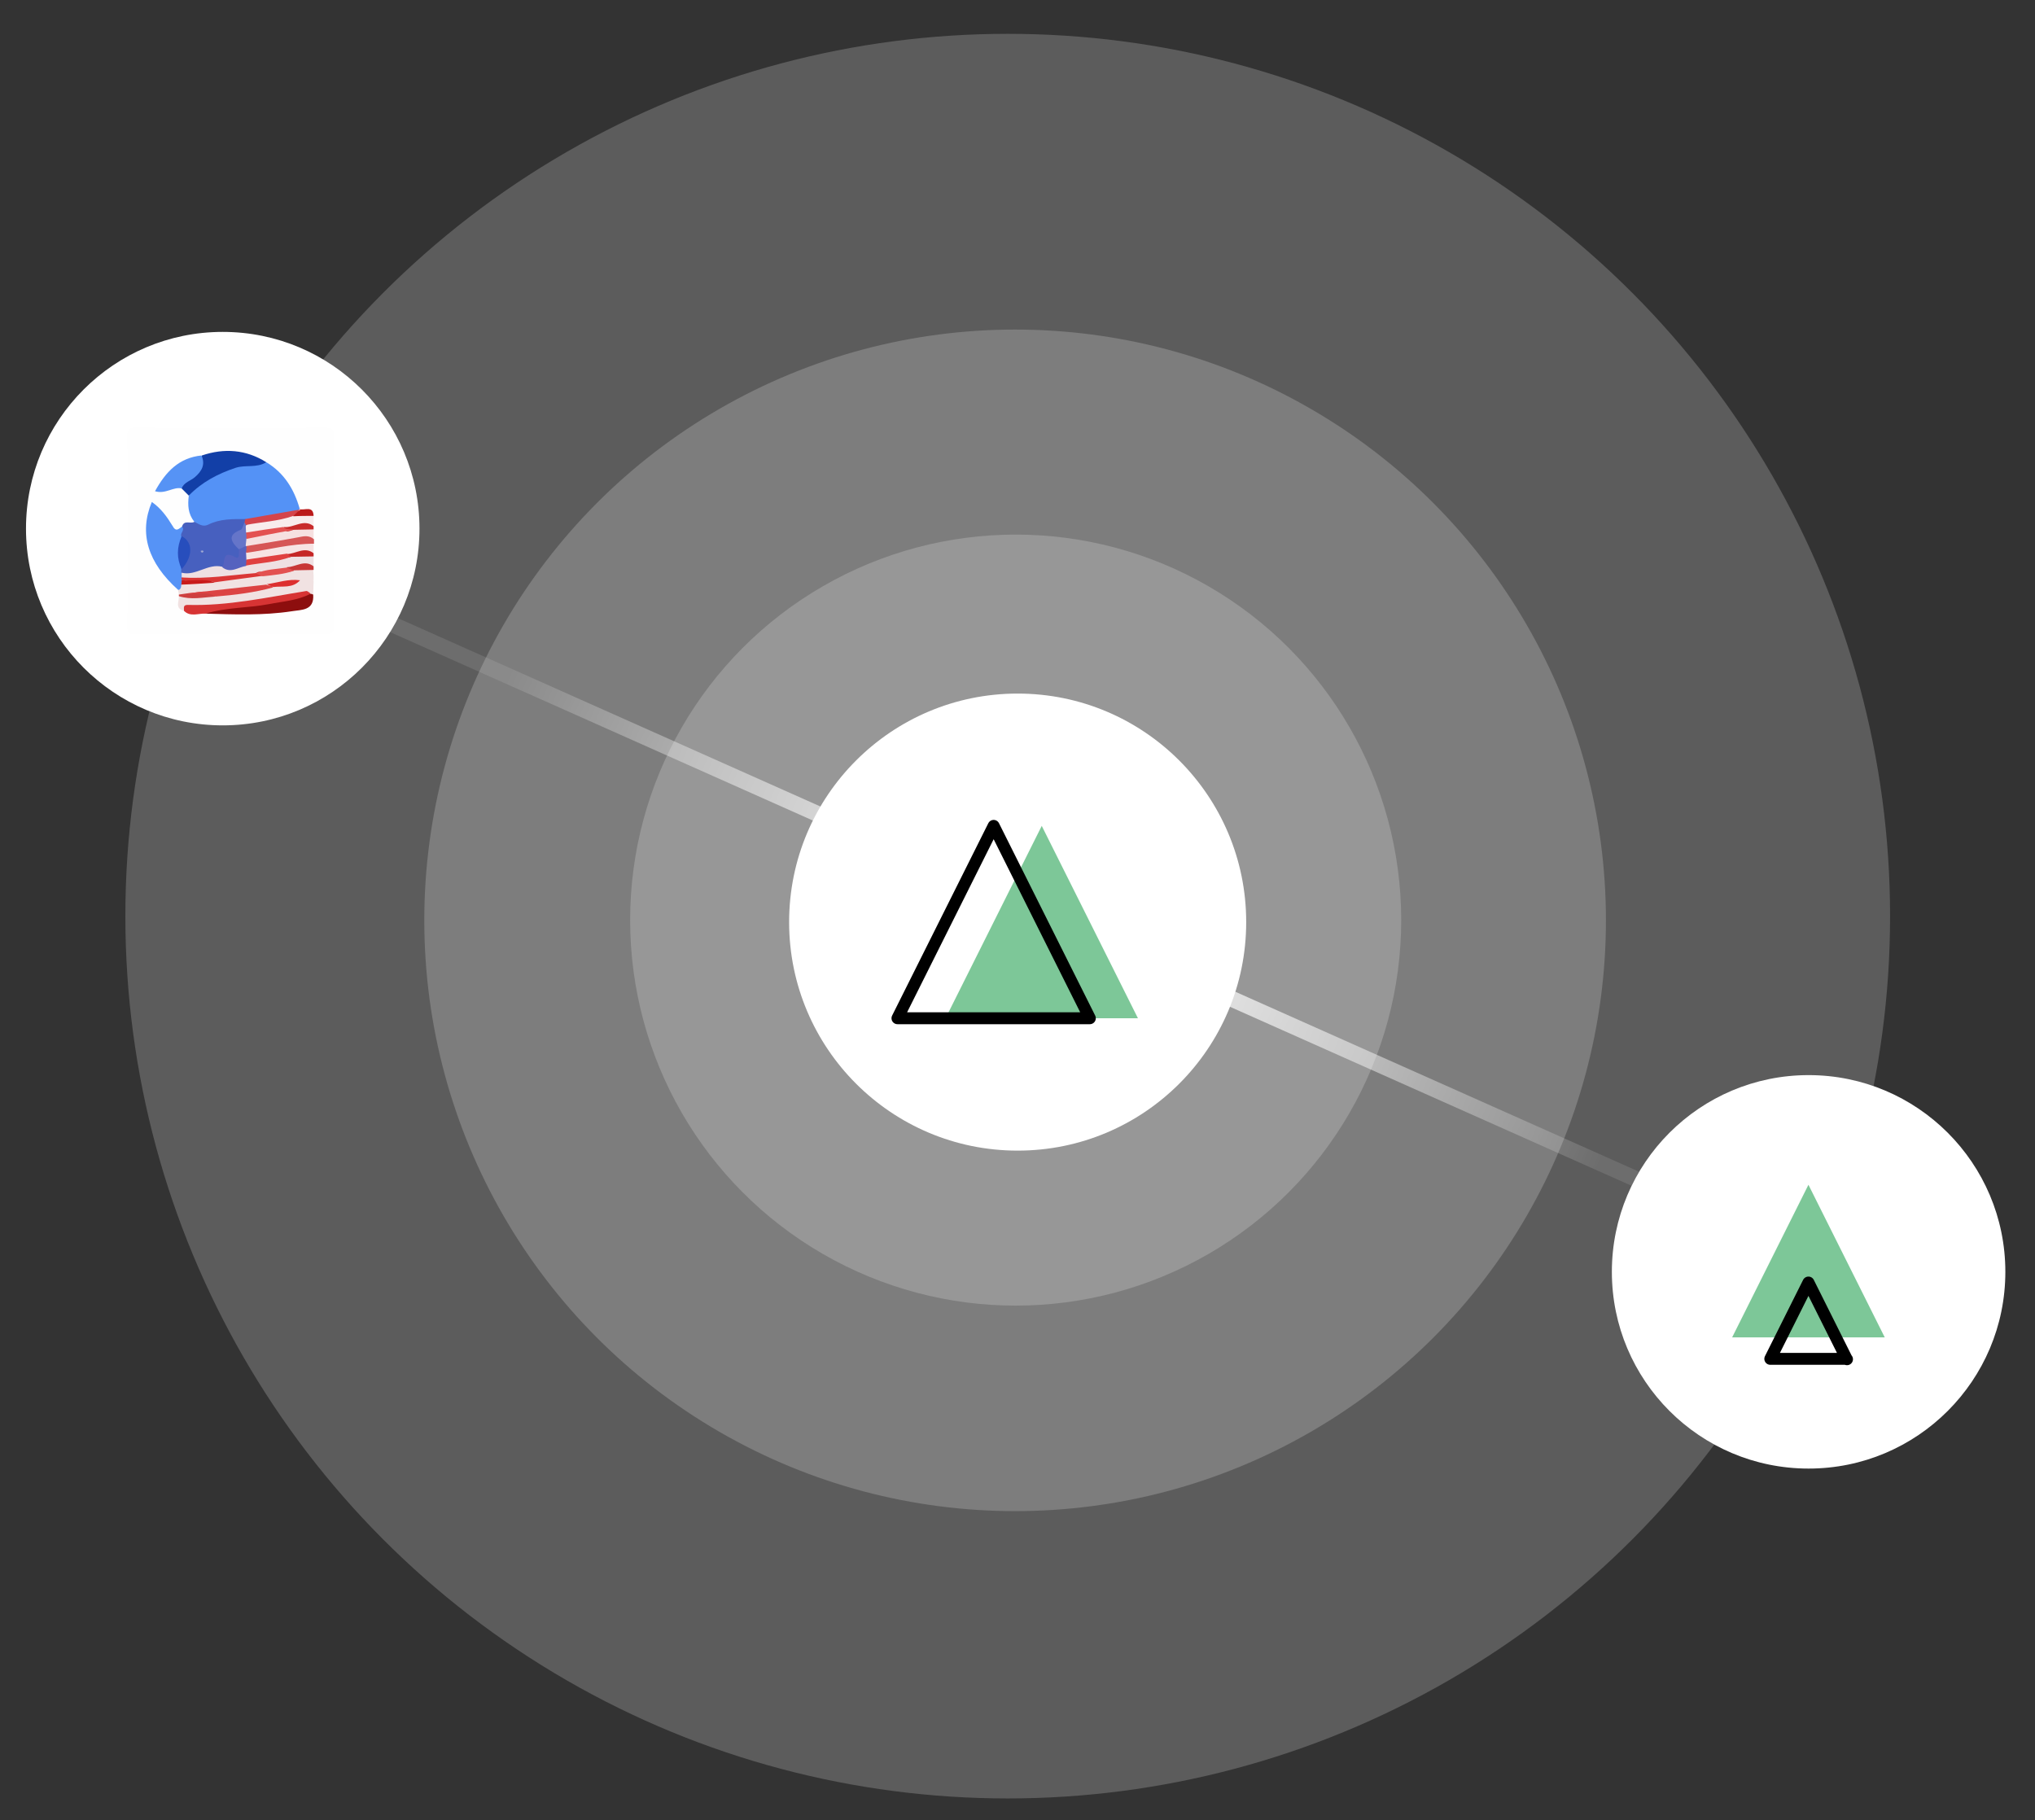 <?xml version="1.0" encoding="utf-8"?>
<!-- Generator: Adobe Illustrator 24.1.2, SVG Export Plug-In . SVG Version: 6.00 Build 0)  -->
<svg version="1.1" id="Calque_1" xmlns="http://www.w3.org/2000/svg" xmlns:xlink="http://www.w3.org/1999/xlink" x="0px" y="0px"
	 viewBox="0 0 512 458" style="enable-background:new 0 0 512 458;" xml:space="preserve">
<rect x="0" y="0" width="512" height="458" fill="#333333" stroke="none"/>
<style type="text/css">
	svg { background:#9bc8c3; }
	.st0{opacity:0.2;fill:#FFFFFF;}
	.st1{fill:#FFFFFF;}
	.st2{fill:url(#SVGID_1_);}
	.st3{fill:url(#SVGID_2_);}
	.st4{fill:#7DC798;}
	.st5{fill: none;stroke: #000000;stroke-width: 3;stroke-linecap: round;stroke-linejoin: round;}
	.st6{fill:#FEFEFE;}
	.st7{fill:#5492F6;}
	.st8{fill:#4760BF;}
	.st9{fill:#5693F6;}
	.st10{fill:#123FA7;}
	.st11{fill:#F1E2E2;}
	.st12{fill:#EFE0E2;}
	.st13{fill:#5693F5;}
	.st14{fill:#D73434;}
	.st15{fill:#8D0E0E;}
	.st16{fill:#F7E3E3;}
	.st17{fill:#F8ECEC;}
	.st18{fill:#F6E0E0;}
	.st19{fill:#D65656;}
	.st20{fill:#C82B2B;}
	.st21{fill:#C83636;}
	.st22{fill:#C52626;}
	.st23{fill:#CE4040;}
	.st24{fill:#BB1A1A;}
	.st25{fill:#D4444B;}
	.st26{fill:#5562BF;}
	.st27{fill:#274EBD;}
	.st28{fill:#6575C9;}
	.st29{fill:#9DA7D2;}
	.st30{fill:#DA3636;}
	.st31{fill:#C91B1B;}
	.st32{fill:#DC4343;}
	.st33{fill:#DD2F2F;}
	.st34{fill:#E35151;}
	.st35{fill:#E04040;}
	.st36{fill:#E35252;}
	.z-index-above {
		z-index:10;
		position: relative;
	}
	.funds-interaction {
		animation: translate-funds 7s ease-in-out infinite;
		transform: translate(-18px, -7px);
		z-index:1;
		position: relative;
		fill:#FFF;
		opacity:1;
	}
	@keyframes translate-funds {
	  0%, 100%  {
		transform: translate(-18px, -7px);
		fill:#FFF;
	  }
	  10% { fill:#FFF; }
	  11% { fill:#7DC798; }
	  20% {
		transform: translate(314px, 139px);
		fill:#7DC798;
	  }
	  50% {
		transform: translate(314px, 139px);
		fill:#7DC798;
	  }
	  60% {	fill:#7DC798; }
	  61% { fill:#FFF; }
	  70% {	transform: translate(-18px, -7px); }
	}
	
	.circle-client {
		transform-origin: 56.04px 133.01px;
		transform: scale(1);
		animation: circle-client 7s ease-in-out infinite;
	}
	
	@keyframes circle-client {
		0%,100% { transform: scale(1); }
		2% { transform: scale(1.1); }
		4% { transform: scale(1); }
		66% { transform: scale(1); }
		68% { transform: scale(1.1); }
		70% { transform: scale(1); }
	}
	
	.circle-orne {
		transform-origin: 256.04px 232.01px;
		transform: scale(1);
		animation: circle-orne 7s ease-in-out infinite;
	}
	
	@keyframes circle-orne {
		0%,100% { transform: scale(1); }
		8% { transform: scale(1); }
		10% { transform: scale(1.1); }
		12% { transform: scale(1); }
		58% { transform: scale(1); }
		60% { transform: scale(1.1); }
		62% { transform: scale(1); }
	}
	
	.circle-tree {
		transform-origin: 455.04px 320.01px;
		transform: scale(1);
		animation: circle-tree 7s ease-in-out infinite;
	}
	
	@keyframes circle-tree {
		0%,100% { transform: scale(1); }
		18% { transform: scale(1); }
		20% { transform: scale(1.1); }
		22% { transform: scale(1); }
		48% { transform: scale(1); }
		50% { transform: scale(1.1); }
		52% { transform: scale(1); }
	}
	
</style>

<circle class="st0" cx="253.54" cy="230.51" r="222"/>
<circle class="st0" cx="255.4" cy="231.57" r="148.65"/>
<circle class="st0" cx="255.54" cy="231.51" r="97"/>
<linearGradient id="SVGID_1_" gradientUnits="userSpaceOnUse" x1="1658.804" y1="3556.729" x2="1862.312" y2="3645.446" gradientTransform="matrix(-0.917 -0.186 -0.186 -0.583 2646.388 2701.014)">
	<stop  offset="0.296" style="stop-color:#FFFFFF;stop-opacity:0.1"/>
	<stop  offset="1" style="stop-color:#FFFFFF"/>
</linearGradient>
<polygon class="st2" points="267.89,234.79 269.52,231.13 481.42,325.59 479.79,329.24 "/>
<linearGradient id="SVGID_2_" gradientUnits="userSpaceOnUse" x1="339.338" y1="-461.541" x2="542.845" y2="-372.824" gradientTransform="matrix(0.917 0.186 0.186 0.583 -156.156 350.333)">
	<stop  offset="0.288" style="stop-color:#FFFFFF;stop-opacity:0.1"/>
	<stop  offset="1" style="stop-color:#FFFFFF"/>
</linearGradient>
<polygon class="st3" points="265.12,229.09 263.49,232.74 51.59,138.29 53.22,134.63 "/>
<circle class="st1 funds-interaction" cx="107.04" cy="161.01" r="8.5"/>
<circle class="st1 z-index-above circle-orne" cx="256.04" cy="232.01" r="57.5"/>
<circle class="st1 z-index-above circle-client" cx="56.04" cy="133.01" r="49.5"/>
<circle class="st1 z-index-above circle-tree" cx="455.04" cy="320.01" r="49.5"/>
<g class="z-index-above">
	<path class="st4" d="M237.9,256.2h48.4l0,0c-13.4,0-24.2-5.4-24.2-12.1l0,0l0,0C262.1,250.8,251.3,256.2,237.9,256.2    L237.9,256.2 M286.3,256.2L286.3,256.2l-24.2-48.4l0,0l-24.2,48.4"/>
		<path class="st5" d="M274.2,256.2L274.2,256.2h-48.4l0,0l0,0l24.2-48.4l0,0L274.2,256.2"/>
</g>
<g class="z-index-above">
	<path class="st4" d="M455,298.1L455,298.1L455,298.1l-19.2,38.4l0,0h38.4l0,0L455,298.1"/>
	<path class="st5" d="M464.7,342L464.7,342 M455,322.7L455,322.7L455,322.7l9.6,19.2 M455,322.7L455,322.7l-9.6,19.2l0,0h19.2"/>
</g>
<g class="z-index-above">
	<g>
		<path class="st6" d="M32.1,133.6c0-7.9,0.1-15.9-0.1-23.8c0-1.8,0.4-2.2,2.2-2.2c15.9,0.1,31.8,0.1,47.6,0c1.8,0,2.2,0.4,2.2,2.2
			c-0.1,15.9-0.1,31.8,0,47.6c0,1.8-0.4,2.2-2.2,2.2c-15.9-0.1-31.8-0.1-47.6,0c-1.8,0-2.2-0.3-2.2-2.2
			C32.2,149.5,32.1,141.6,32.1,133.6z"/>
		<path class="st7" d="M67,116.3c4.5,2.7,7,6.8,8.4,11.7c-0.1,0.2-0.3,0.4-0.4,0.5c-4.2,2.1-8.9,1.9-13.4,3
			c-2.7,0.3-5.5,0.5-8.1,1.3c-1.7,0.5-3.6,0.8-4.6-1.5c-1.6-2-1.7-4.2-1.4-6.6c2.6-5,10.4-9.1,16.6-8.6
			C65.1,116.1,66,116.6,67,116.3z"/>
		<path class="st8" d="M48.9,131.3c1.1,0.5,2.1,1.4,3.5,0.7c3-1.5,6.2-1.4,9.4-1.4c0.3,0.3,0.5,0.6,0.5,1c-0.1,0.7-0.2,1.7-0.7,1.8
			c-3.3,1.1-2,3-1,4.9c0.3,1.1,0.2,2.9-0.9,2.5c-2.7-1-2.7,2-4.3,2.4c-3.3-1-5.7,3.1-9.1,1.7c-0.4-0.2-0.7-0.5-0.9-0.8
			c-0.8-1.6,0.7-2.5,1.1-3.8c0.5-1.7,0.3-3.3-0.8-4.8c-0.8-1-0.3-2,0.1-3C46.3,130.7,47.9,131.9,48.9,131.3z"/>
		<path class="st9" d="M45.8,132.5c0.8,0.9-0.5,1.6-0.2,2.4c1,2.8-0.4,5.5,0,8.3c0,0.3,0,0.6,0,0.9c0.3,0.3,0.5,0.6,0.7,0.9
			c0.1,0.4,0.2,0.8,0.2,1.1c0,0.4,0,0.8-0.1,1.2c-0.3,0.7-0.5,1.6-1.6,1.1c-7.6-6.8-9.9-14.2-6.6-22.1c2.3,1.6,3.8,3.7,5.2,6
			C44.3,134,45,133,45.8,132.5z"/>
		<path class="st10" d="M67,116.3c-2.4,1.5-5.2,0.6-7.7,1.4c-4.5,1.5-8.5,3.6-11.8,7c-0.6-0.6-1.2-1.2-1.8-1.8
			c-0.3-1.4,0.8-2.1,1.7-2.7c2-1.4,2.9-3.4,3.4-5.6C56.4,112.7,61.9,113.1,67,116.3z"/>
		<path class="st11" d="M46.3,153.7c-2.4-0.6-1.2-2.4-1.3-3.7c2.8-1.6,5.9-0.6,8.8-0.9c4.9,0,9.6-1.7,14.5-2.1
			c2.5-0.3,4.9-0.9,7.3-1.7c1.2-0.2,2.3-0.1,3.3,0.8c0,1.2-0.1,2.3-0.1,3.5c-0.4,0.2-0.8,0.4-1.3,0.4
			C67.2,151.7,56.8,153.2,46.3,153.7z"/>
		<path class="st11" d="M78.9,146c-1.2,0-2.3,0-3.5,0c-2.8,0.8-5.6,1.1-8.4,1.7c-6.4,1-12.8,2-19.2,1.9c-0.9,0.3-1.9,0.3-2.8,0
			c-0.1-0.4-0.1-0.7-0.2-1.1c0.7-0.2,0.8-0.8,0.8-1.4c2.3-2.6,5.3-1.1,8-1.5c4.1-0.4,8.1-1.2,12.1-1.7c2.8-0.3,5.5-0.8,8.3-1.4
			c1.7-0.3,3.4-0.4,4.8,0.9C78.9,144.3,78.9,145.1,78.9,146z"/>
		<path class="st12" d="M45.7,145.3c0-0.4,0-0.8,0-1.2c3.6,0.9,6.6-2.4,10.2-1.5c2-0.4,4.1-0.7,6.1-1.4c3.7-0.9,7.6-1,11.3-2.1
			c2-0.3,3.9-0.6,5.6,0.9c0,0.9,0,1.7,0,2.6c-2.4-0.1-4.7,0.3-7,0.8c-2.7,0.3-5.4,1-8.2,1.3C57.7,145.5,51.7,146.9,45.7,145.3z"/>
		<path class="st13" d="M50.7,114.6c1,2.3,0.1,3.9-1.6,5.4c-1.1,1-2.8,1.3-3.4,2.9c-2.1-0.5-4,1.5-6.7,0.7
			C41.7,118.7,45,115.2,50.7,114.6z"/>
		<path class="st14" d="M46.3,153.7c0-0.7-0.3-1.5,0.9-1.5c10.1,0.3,20-1.9,29.9-3.5c0.3,0,0.7,0.4,1,0.6c-1.1,2.2-3.1,2.5-5.2,3
			c-7,1.5-14.1,1.3-21.2,2.1C49.9,154.3,47.9,155.3,46.3,153.7z"/>
		<path class="st15" d="M51.7,154.4c5.2-1.6,10.7-1.4,16-2.4c3.5-0.7,7.2-0.9,10.4-2.6c0.2,0,0.5,0.1,0.7,0.2c0.3,4.1-3,3.8-5.4,4.2
			C66.2,154.9,58.9,154.6,51.7,154.4z"/>
		<path class="st16" d="M78.9,136.7c0,0.8,0,1.6,0,2.4c-2.4,0.1-4.7,0.2-7,0.8c-3.4,0.5-6.7,1.9-10.2,1c-0.4-0.7-0.3-1.4,0.1-2.1
			C67.3,136.7,72.9,134.6,78.9,136.7z"/>
		<path class="st17" d="M78.9,129.8c0,0.9,0,1.7,0,2.6c-2.5,0.5-5.1,0.9-7.7,1.2c-3.1,0.4-6.2,1.8-9.4,0.7c-0.4-0.7-0.4-1.3,0-2
			c2.4-2.4,5.8-1.4,8.6-2.3c1.1-0.4,2.4-0.5,3.6-0.8C75.6,129,77.4,128.6,78.9,129.8z"/>
		<path class="st18" d="M78.9,133.2c0,0.8,0,1.7,0,2.5c-5.5,0.3-10.8,1.7-16.3,2.3c-0.5-0.1-0.8-0.4-1.1-0.8
			c-0.2-0.7-0.1-1.4,0.4-1.9c3.8-1.8,8.1-1.5,12.1-2.5C75.7,132.3,77.4,132.2,78.9,133.2z"/>
		<path class="st19" d="M62,137.4c4.3-0.7,8.7-1.4,13-2.2c1.4-0.3,2.8-0.6,4,0.5c0,0.4,0,0.7,0,1.1c-5.8,0-11.4,1.5-17,2.3
			C61.4,138.5,61.4,137.9,62,137.4z"/>
		<path class="st20" d="M78.9,133.2c-1.7,0-3.3,0.1-5,0.1c-1,0.2-2.1,1.1-2.5-0.7c2.5,0.3,5-2.2,7.5-0.2
			C78.9,132.6,78.9,132.9,78.9,133.2z"/>
		<path class="st21" d="M72.2,142.7c2.2,0,4.4-2,6.7-0.2c0,0.3,0,0.6,0,0.9c-1.6,0-3.3,0.1-4.9,0.1
			C73.2,143.7,72.2,144.4,72.2,142.7z"/>
		<path class="st22" d="M72.2,139.4c2.2,0,4.4-2,6.7-0.2c0,0.3,0,0.5,0,0.8c-1.9,0-3.8,0.1-5.7,0.1
			C72.3,140.5,72.1,140.2,72.2,139.4z"/>
		<path class="st23" d="M45,149.6c0.7-0.1,1.4-0.2,2.1-0.3c2.4,0,5-1.4,7.1,0.8c-3.1,0.2-6.1,0.9-9.2-0.1C45,150,45,149.6,45,149.6z
			"/>
		<path class="st24" d="M78.9,129.8c-1.7,0-3.4,0-5.1,0.1c-0.5-1.6,1.2-1,1.7-1.6c0,0-0.1-0.2-0.1-0.2
			C76.6,128.5,78.8,127.1,78.9,129.8z"/>
		<path class="st25" d="M75.5,128.2c-0.6,0.5-1.1,1.1-1.7,1.6c-3.9,1.4-8,1.5-12,2.3c-0.1-0.2-0.2-0.4-0.3-0.5
			c0.1-0.3,0.1-0.7,0.2-1C66.3,129.8,70.9,129,75.5,128.2z"/>
		<path class="st26" d="M62,137.4c0,0.5,0,1.1-0.1,1.6c0,0.6,0.1,1.2,0.1,1.9c0.4,0.5,0.3,1-0.1,1.5c-2,0.3-3.9,2-6,0.3
			c0.9-1-0.3-4.5,3.3-2.5c1.3,0.7,0.7-1.2,1-2c0.1-1.2,0.7-1.3,1.7-0.8L62,137.4z"/>
		<path class="st27" d="M45.7,143.2c-1.3-2.8-1.2-5.5,0-8.3C48.6,136.4,48.6,140,45.7,143.2z"/>
		<path class="st28" d="M61.8,137.4c-0.6,0.3-1.1,0.5-1.7,0.8c-2.6-2.4-2.4-3.8,0.5-4.9c0.4-0.2,0.6-1.2,0.9-1.8
			c0.2,0.1,0.2,0.3,0.3,0.5c0,0.6,0.1,1.3,0.1,1.9c0.4,0.5,0.5,1.1,0.1,1.6C61.9,136.2,61.9,136.8,61.8,137.4z"/>
		<path class="st29" d="M50.5,138.6c0.1,0,0.3-0.1,0.4-0.1c0.4,0.1,0.4,0.3,0.1,0.5c-0.1,0.1-0.3,0-0.4-0.1
			C50.5,138.8,50.5,138.7,50.5,138.6z"/>
		<path class="st30" d="M45.7,145.3c6.3,0.4,12.4-0.6,18.6-1.1c0.8-0.4,1.7-0.8,1.7,0.7c-4,0.5-8,1.1-11.9,1.6
			c-2.8-0.7-5.6,0.3-8.4-0.6C45.7,145.8,45.6,145.6,45.7,145.3z"/>
		<path class="st31" d="M45.7,146c2.8,0.3,5.7-0.6,8.4,0.6c-2.8,0.2-5.6,0.4-8.5,0.5C45.7,146.8,45.7,146.4,45.7,146z"/>
		<path class="st32" d="M54.2,150.1c-2.2-1.5-4.8-0.3-7.1-0.8c6.6-0.7,13.3-1.5,19.9-2.2c0.5,0.4,1.4,0,1.7,0.7
			C64,149.1,59.1,149.7,54.2,150.1z"/>
		<path class="st33" d="M68.8,147.7c-0.6-0.2-1.2-0.5-1.7-0.7c2.8-0.4,5.5-1.4,8.4-1C73.6,148.1,71.1,147.4,68.8,147.7z"/>
		<path class="st34" d="M66.1,145c-0.6-0.2-1.1-0.5-1.7-0.7c2.5-1.1,5.2-1.1,7.8-1.5c0.6,0.3,1.2,0.5,1.8,0.8
			C71.4,144.5,68.7,144.7,66.1,145z"/>
		<path class="st35" d="M61.9,142.3c0-0.5,0.1-1,0.1-1.5c3.4-0.5,6.8-1,10.2-1.5c0.3,0.3,0.7,0.5,1,0.8
			C69.5,141.5,65.6,141.6,61.9,142.3z"/>
		<path class="st36" d="M62,135.6c0-0.5,0-1.1-0.1-1.6c3.1-0.5,6.3-1,9.4-1.4c0.7,0.8,1.7,0.4,2.5,0.7C69.9,134,66,134.8,62,135.6z"
			/>
	</g>
</g>
</svg>
